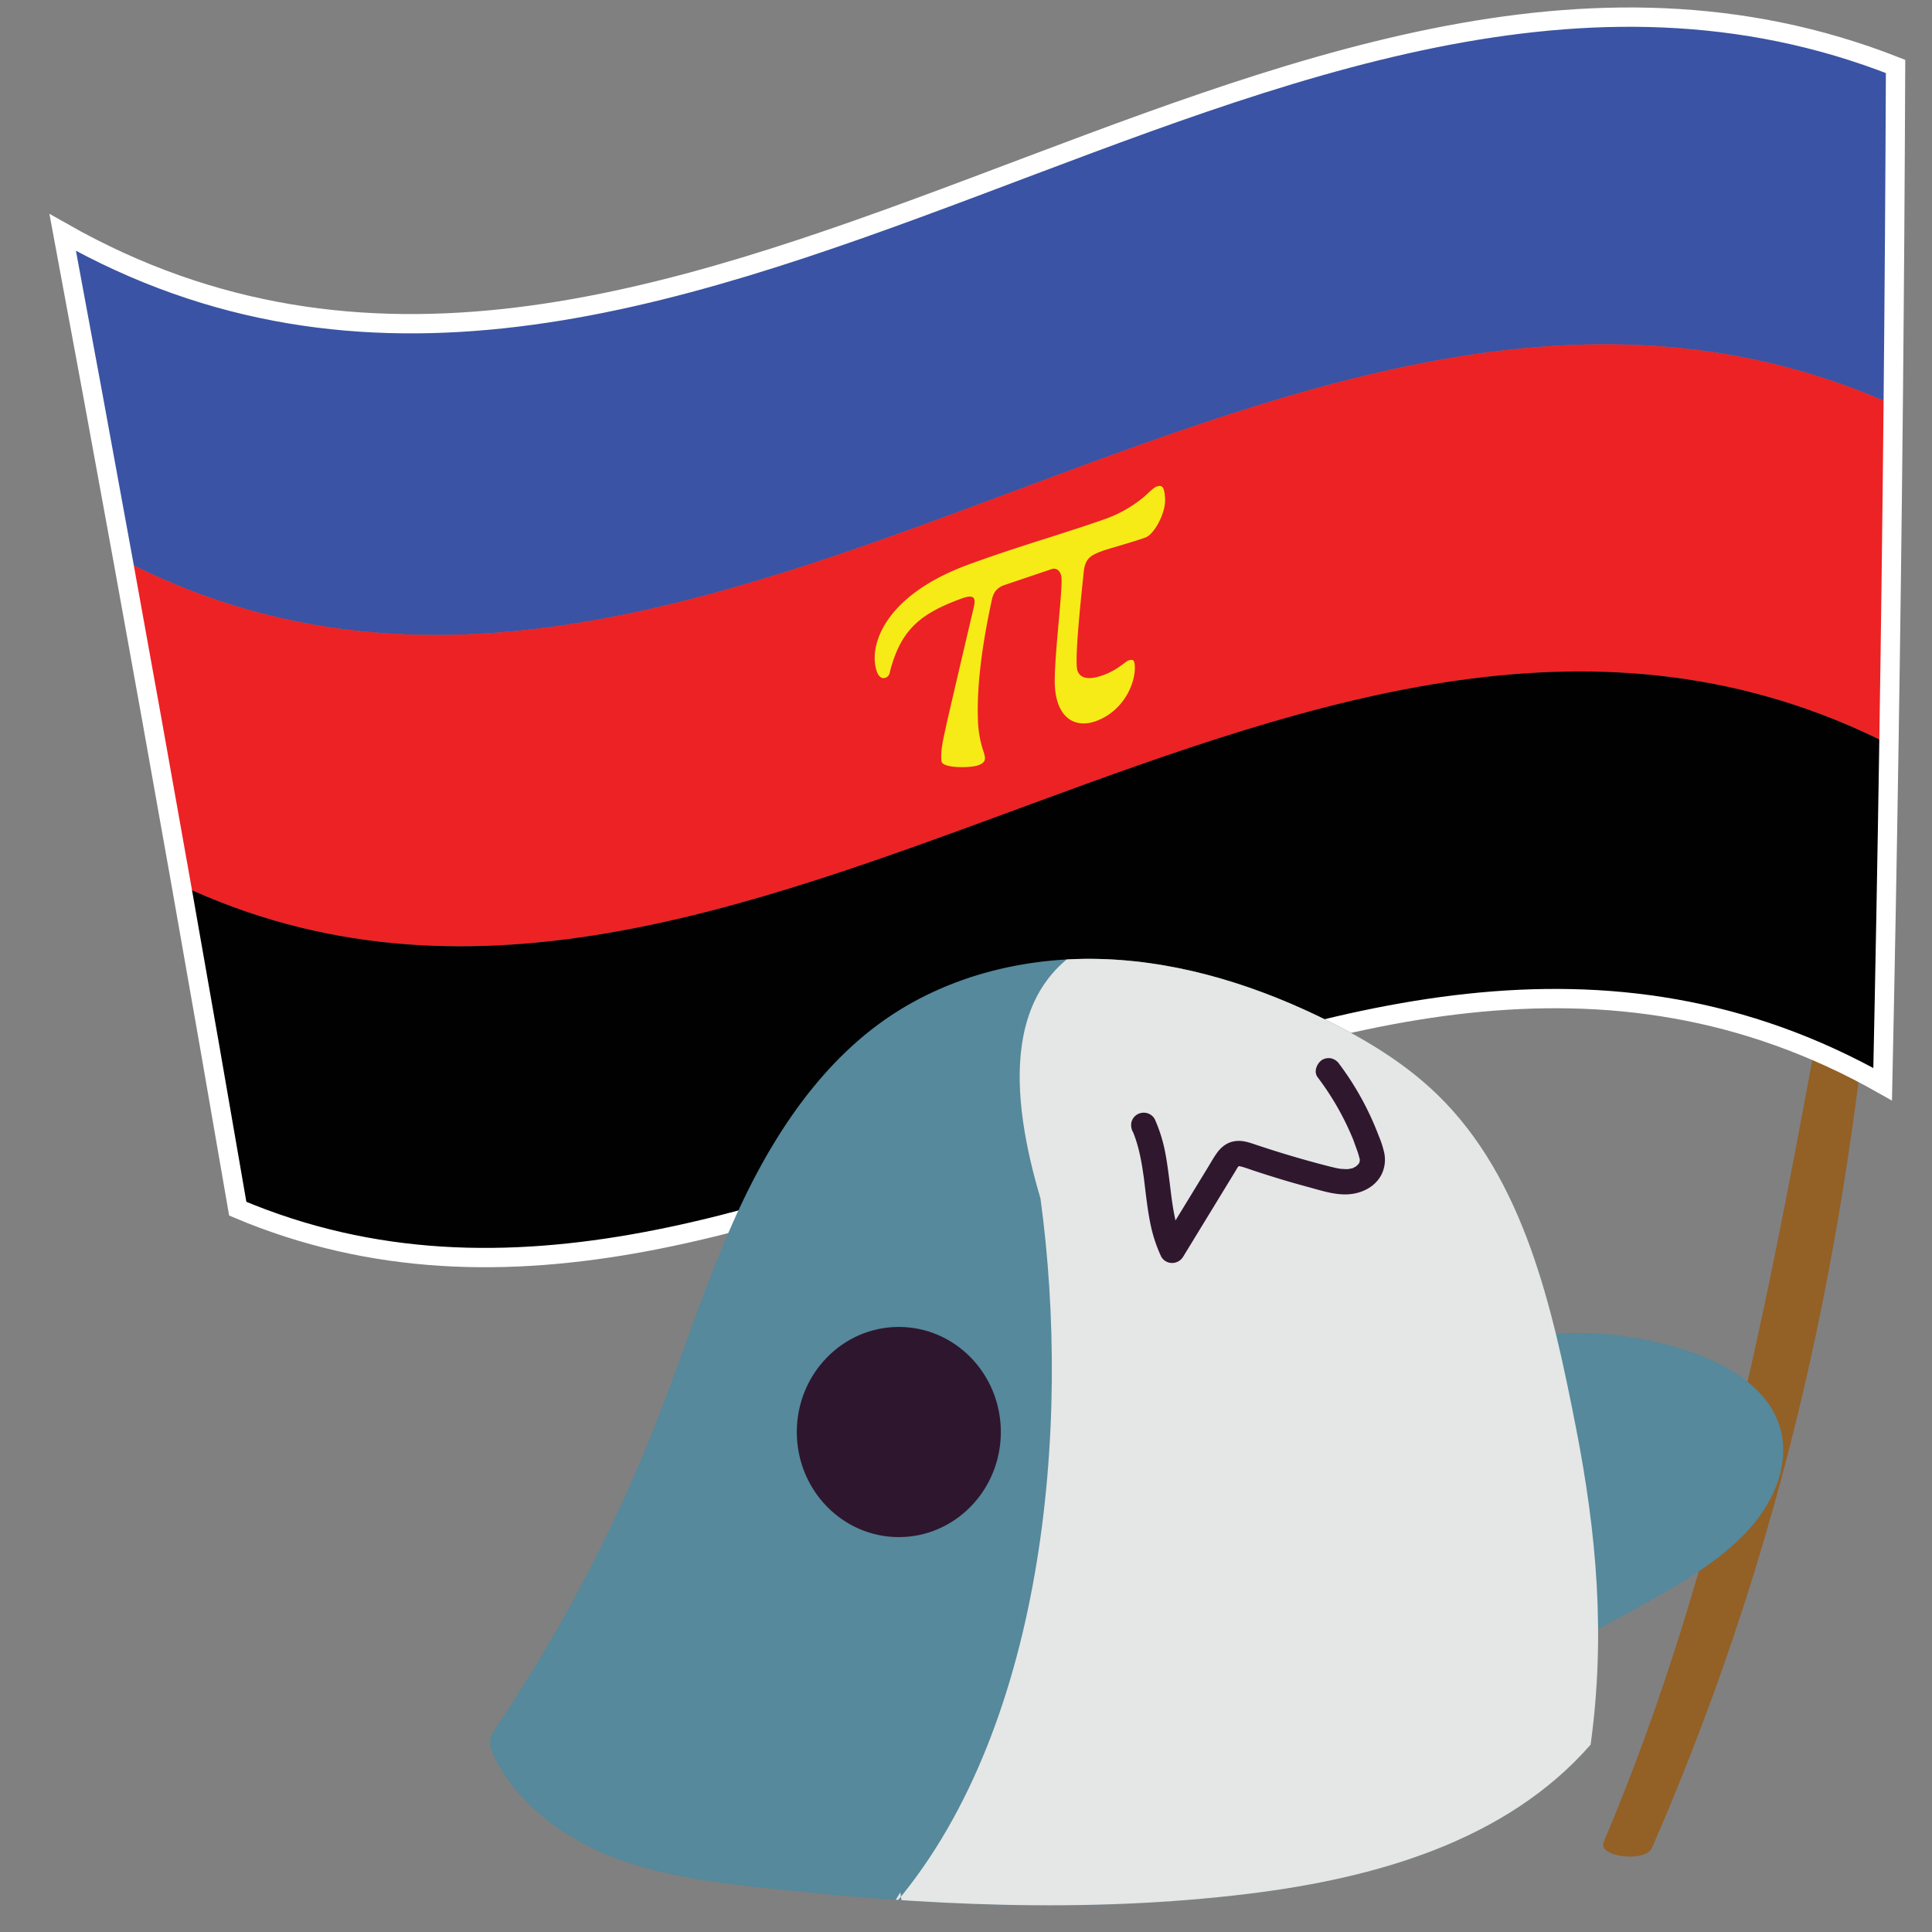 <?xml version="1.0" encoding="UTF-8"?>
<svg viewBox="0 0 1e3 1e3" xmlns="http://www.w3.org/2000/svg">
 <rect x="0" y="0" width="1e3" height="1e3" fill="#808080" stroke="none"/>
 <defs>
  <style>.cls-1,.cls-10,.cls-2{fill:none;}.cls-1{stroke:#333;stroke-width:2px;}.cls-1,.cls-10{stroke-miterlimit:10;}.cls-3{clip-path:url(#clip-path);}.cls-4{fill:#e32026;}.cls-5{fill:#936026;}.cls-6{fill:#3a53a4;}.cls-7{fill:#ed2224;}.cls-8{fill:#010101;}.cls-9{fill:#f6eb16;}.cls-10{stroke:#fff;stroke-width:10px;}.cls-11{fill:#55899b;}.cls-12{fill:#2e162e;}.cls-13{clip-path:url(#clip-path-2);}.cls-14{fill:#e5e6e6;}.cls-15{fill:#2f172e;}.cls-16{clip-path:url(#clip-path-3);}</style>
  <clipPath id="clip-path">
   <path class="cls-1" d="m-139.72-923.84c-146.28-147.47-346.09-81.75-412.78 133.6-1 3.33-3.72 3.44-5.93 0.26-154.52-222.62-418.55-228.54-447.5 53.2-42.67 415.35 247.53 482.6 494.1 237.06 2.72-2.71 21.44-3 24.92 0.28 268.53 255.49 646.31-76.76 347.19-424.4zm-743.84 344.73c-182.71-176.89 96.33-345.61 214-145.09 4.37 7.46 7.39 17.46 8.27 29.75 7.61 106.17-157.98 177.59-222.27 115.34zm690.21-89c-64.36 143.47-257.52 111.37-313.13-41.58-12.77-230.53 347.2-217.07 313.13 41.61z"/>
  </clipPath>
  <clipPath id="clip-path-2">
   <path class="cls-2" d="M823.31,903c7.72-56.12,3.26-108.64-7.62-164.2-12.19-62.24-26.81-128.57-71.63-172.15-16.2-15.75-35.58-27.64-55.61-37.69-36.22-18.17-75.53-30.79-115.78-32.48s-81.54,8.07-114.83,31.43c-32.77,23-56.23,57.77-73.68,94.44S354.6,698.09,339.74,736a817.83,817.83,0,0,1-82.5,157.37c-1.61,2.4-3.28,4.92-3.56,7.82s1,5.86,2.3,8.5c12.23,24.1,35.07,41.07,59.67,50.94s51.11,13.35,77.36,16.27c84.26,9.36,169.52,13.61,253.67,3.26,64.93-8,132.9-27.07,176.63-77.14"/>
  </clipPath>
  <clipPath id="clip-path-3">
   <path class="cls-2" d="M823.31-117c7.72-56.12,3.26-108.64-7.62-164.2-12.19-62.24-26.81-128.57-71.63-172.15-16.2-15.75-35.58-27.64-55.61-37.69-36.22-18.17-75.53-30.79-115.78-32.48s-81.54,8.07-114.83,31.43c-32.77,23-56.23,57.77-73.68,94.44S354.6-321.91,339.74-284a817.83,817.83,0,0,1-82.5,157.37c-1.61,2.4-3.28,4.92-3.56,7.82s1,5.86,2.3,8.5c12.23,24.1,35.07,41.07,59.67,50.94S366.76-46.06,393-43.14c84.26,9.36,169.52,13.61,253.67,3.26,64.93-8,132.9-27.07,176.63-77.14"/>
  </clipPath>
 </defs>
 <g id="Layer_12" data-name="Layer 12">
  <g id="Layer_17" data-name="Layer 17">
   <g class="cls-3">
    <path class="cls-4" d="M-416.16-1651.17c51.76-10.54,103.54-21,155.26-31.74,4.44-.92,5.87-.21,7.07,5.06q134.18,591.51,268.63,1183Q77.85-217.44,141,60c1.2,5.27.2,6.48-4.25,7.37C85,77.71,33.2,88.32-18.57,98.86Z"/>
   </g>
   <path class="cls-1" d="m-139.72-923.84c-146.28-147.47-346.09-81.75-412.78 133.6-1 3.33-3.72 3.44-5.93 0.26-154.52-222.62-418.55-228.54-447.5 53.2-42.67 415.35 247.53 482.6 494.1 237.06 2.72-2.71 21.44-3 24.92 0.28 268.53 255.49 646.31-76.76 347.19-424.4zm-743.84 344.73c-182.71-176.89 96.33-345.61 214-145.09 4.37 7.46 7.39 17.46 8.27 29.75 7.61 106.17-157.98 177.59-222.27 115.34zm690.21-89c-64.36 143.47-257.52 111.37-313.13-41.58-12.77-230.53 347.2-217.07 313.13 41.61z"/>
  </g>
 </g>
 <g id="Layer_20" data-name="Layer 20">
  <path class="cls-5" d="m945.28 509.31c-27.64 150.15-54.06 299.69-115.22 444.15-3.27 7.73 21.63 10.75 25 3 74.52-170.9 104.09-332.54 117.27-496.66"/>
  <path class="cls-6" d="M32.46,120.32c312.81,177.54,629-211.69,948.68-85.93q-.35,87.48-1.21,175.2C671.09,70.94,365.68,446.08,63.68,289.87Q48.32,205.39,32.46,120.32Z"/>
  <path class="cls-7" d="M63.68,289.87c302,156.2,607.41-218.93,916.25-80.28q-.85,87.71-2.23,175.62c-298-150.9-592.63,209.61-883.83,73.06Q79,374.33,63.68,289.87Z"/>
  <path class="cls-8" d="m93.87 458.27c291.2 136.55 585.81-224 883.83-73.06q-1.37 87.9-3.24 176c-287.21-162.48-571 182.95-851.4 64.43q-14.34-83.45-29.19-167.37z"/>
  <path class="cls-9" d="M487.3,394.05c-.62-6.48,1.33-12.86,2.86-20.38Q497,344.1,504,314.43c1.16-5.07.32-7.07-6.61-4.52-20.78,7.64-30.73,15.8-36.39,36.35-.5,1.46-.27,3.7-2.77,4.58s-4.72-1.7-5.37-7.91c-1.39-13.22,8.55-36,48.09-50.59,13.91-5.13,28.83-9.94,42.81-14.35,10.79-3.49,20.64-6.59,29.5-9.81a66.22,66.22,0,0,0,18.69-10.85c3.36-3,5.17-4.93,6.75-5.49,3.17-1.11,4,.69,4.34,6.25.5,7.07-5.49,18.47-10.21,20.14-8.2,2.9-18,5.42-22.15,6.92-6.62,2.41-9.08,4.09-9.8,11.33-.71,7.49-4.3,39-3.52,48.83.49,6,6,6.61,11.89,4.72a35.76,35.76,0,0,0,10.17-4.95c2.43-1.65,3.93-3,4.55-3.18,2.8-1,3.2.16,3.39,2.68.59,8.33-5.32,23.32-20.15,28.68-10.2,3.69-19.81-1-21.14-17.08-1-12,4-49.51,3.34-57.29-.25-3-2.39-5.32-5.23-4.27l-23.69,8c-4.11,1.27-6.18,3.58-7.1,7.79-6.86,31.71-7.65,50.57-7.21,62.53a56.74,56.74,0,0,0,2.7,15.52c1.31,3.91,1.82,6-2.5,7.63-4,1.48-18.69,1.67-19.05-2.07Z"/>
  <path class="cls-10" d="m977.7 385.21q1.37-87.91 2.23-175.62t1.21-175.2c-319.64-125.76-635.87 263.47-948.68 85.93q15.87 85.08 31.22 169.55t30.19 168.4q14.85 83.93 29.19 167.35c280.38 118.52 564.19-226.91 851.4-64.43q1.88-88.08 3.24-175.98z"/>
 </g>
 <g id="Layer_21" data-name="Layer 21">
  <path class="cls-11" d="M823.31,903c7.72-56.12,3.26-108.64-7.62-164.2-12.19-62.24-26.81-128.57-71.63-172.15-16.2-15.75-35.58-27.64-55.61-37.69-36.22-18.17-75.53-30.79-115.78-32.48s-81.54,8.07-114.83,31.43c-32.77,23-56.23,57.77-73.68,94.44S354.6,698.09,339.74,736a817.83,817.83,0,0,1-82.5,157.37c-1.61,2.4-3.28,4.92-3.56,7.82s1,5.86,2.3,8.5c12.23,24.1,35.07,41.07,59.67,50.94s51.11,13.35,77.36,16.27c84.26,9.36,169.52,13.61,253.67,3.26,64.93-8,132.9-27.07,176.63-77.14"/>
  <ellipse class="cls-12" cx="465.23" cy="741.21" rx="52.8" ry="54.39"/>
  <path class="cls-11" d="m791.13 692.4c20.91-4.12 43.08-2.64 63.91 1.75 26.18 5.52 52.66 17.14 63.23 37.12 10.4 19.65 2.61 43.05-13 60.33s-38 29.7-60 41.76l-76.05 41.76"/>
  <g class="cls-13">
   <path class="cls-14" d="m460.05 989.11c80.68-91.22 94.6-251.14 78.48-368.87-15.4-52-22.1-114.34 35.49-136.15 171.19-90.09 315.71 52.79 292.44 235.42-23.21 80.44 2.07 178.14-41.89 248.7-56 87.52-343.9 140.11-358.54 11.24"/>
  </g>
  <path class="cls-15" d="M586.36,585.78a4.47,4.47,0,0,0,.34.76c-.07,0-.62-1.52-.18-.4l.54,1.36c.39,1,.75,2.1,1.09,3.17.66,2.06,1.21,4.15,1.69,6.27s.87,4.12,1.22,6.2c.18,1.05.34,2.09.5,3.14l.21,1.48.12.84c.2,1.45-.15-1.13,0-.27,1.16,9.06,2,18.22,4,27.14a75.43,75.43,0,0,0,5.17,15,6.46,6.46,0,0,0,5.67,3.25,6.67,6.67,0,0,0,5.67-3.25l21.46-35.14,5.33-8.73c.4-.65.79-1.31,1.2-2,.18-.28.36-.56.55-.83.68-1,.17.21-.19.22.1,0,.58-.59.68-.7.57-.64-1.37.92-.25.22s-1.06.22-.25.11c1.64-.21-1.28-.15,0,0,.27,0,.56,0,.83,0,1.45,0-1.5-.4-.09,0,.62.18,1.25.3,1.86.49,1.56.48,3.1,1,4.64,1.55q4.84,1.62,9.73,3.14,9.52,3,19.16,5.58c6.58,1.78,13.62,4.16,20.51,3.81s13.77-3.54,17.22-9.73a17.29,17.29,0,0,0,1.64-11.94,50.37,50.37,0,0,0-2.81-8.61,151,151,0,0,0-20.28-37,7.2,7.2,0,0,0-3.92-3,6.71,6.71,0,0,0-5.06.66c-2.71,1.75-4.57,6.05-2.36,9a144.85,144.85,0,0,1,10,15.07c1.46,2.56,2.85,5.15,4.16,7.79.62,1.26,1.23,2.52,1.81,3.8.28.6.55,1.2.82,1.81.18.41.36.81.53,1.22s.87,1.59,0,.06A32.59,32.59,0,0,1,701,591.5c.53,1.38,1,2.77,1.52,4.16a38.34,38.34,0,0,1,1.29,4.45c.3,1.32-.07-.38,0-.37s0,1.24,0,1.38c0,.73-.44.62.11-.57a8.16,8.16,0,0,0-.25,1l-.11.33q-.35,1,.27-.6a4,4,0,0,0-.31.62c-.17.31-.37.59-.56.89-.36.58-.44,0,.38-.5a10.48,10.48,0,0,0-1.23,1.26c-.72.72.38-.29.49-.35-.35.17-.69.49-1,.7a11.37,11.37,0,0,0-1.42.77l.91-.38-.67.25-.67.22a17.94,17.94,0,0,0-2,.42l.81-.12c-.23,0-.47,0-.7.06-.55,0-1.1.05-1.65,0s-1.41-.06-2.12-.13l-.23,0c-.74-.09-.63-.07.33.05a5.59,5.59,0,0,0-.94-.15c-1.73-.3-3.44-.72-5.13-1.14q-4.73-1.2-9.4-2.49-9.51-2.61-18.9-5.57-4.65-1.47-9.26-3c-3.22-1.08-6.52-2.32-10-2.15-4.74.22-8.2,2.71-10.86,6.48-1.81,2.57-3.34,5.38-5,8.06L601,643.87h11.34c-.24-.5-.43-1-.7-1.53,0,0,.53,1.28.26.61l-.31-.78c-.41-1-.79-2.08-1.14-3.14-.69-2-1.27-4.13-1.77-6.23-1-4.18-1.67-8.43-2.27-12.68-.12-.89.18,1.37.06.48,0-.21,0-.42-.08-.63l-.21-1.69c-.15-1.13-.28-2.26-.42-3.39-.27-2.19-.53-4.38-.82-6.56-.62-4.71-1.28-9.42-2.29-14.06a78.8,78.8,0,0,0-5-15.12,6.59,6.59,0,0,0-3.93-3,6.73,6.73,0,0,0-5.06.67,6.58,6.58,0,0,0-3,3.92,7.54,7.54,0,0,0,.66,5.06Z"/>
  <g class="cls-16">
   <path class="cls-14" d="M460.05-30.89c80.68-91.22,94.6-251.14,78.48-368.87-15.4-52-22.1-114.34,35.49-136.15C745.21-626,889.73-483.12,866.46-300.49c-23.21,80.44,2.07,178.14-41.89,248.7C768.61,35.73,480.67,88.32,466-40.55"/>
  </g>
 </g>
</svg>
